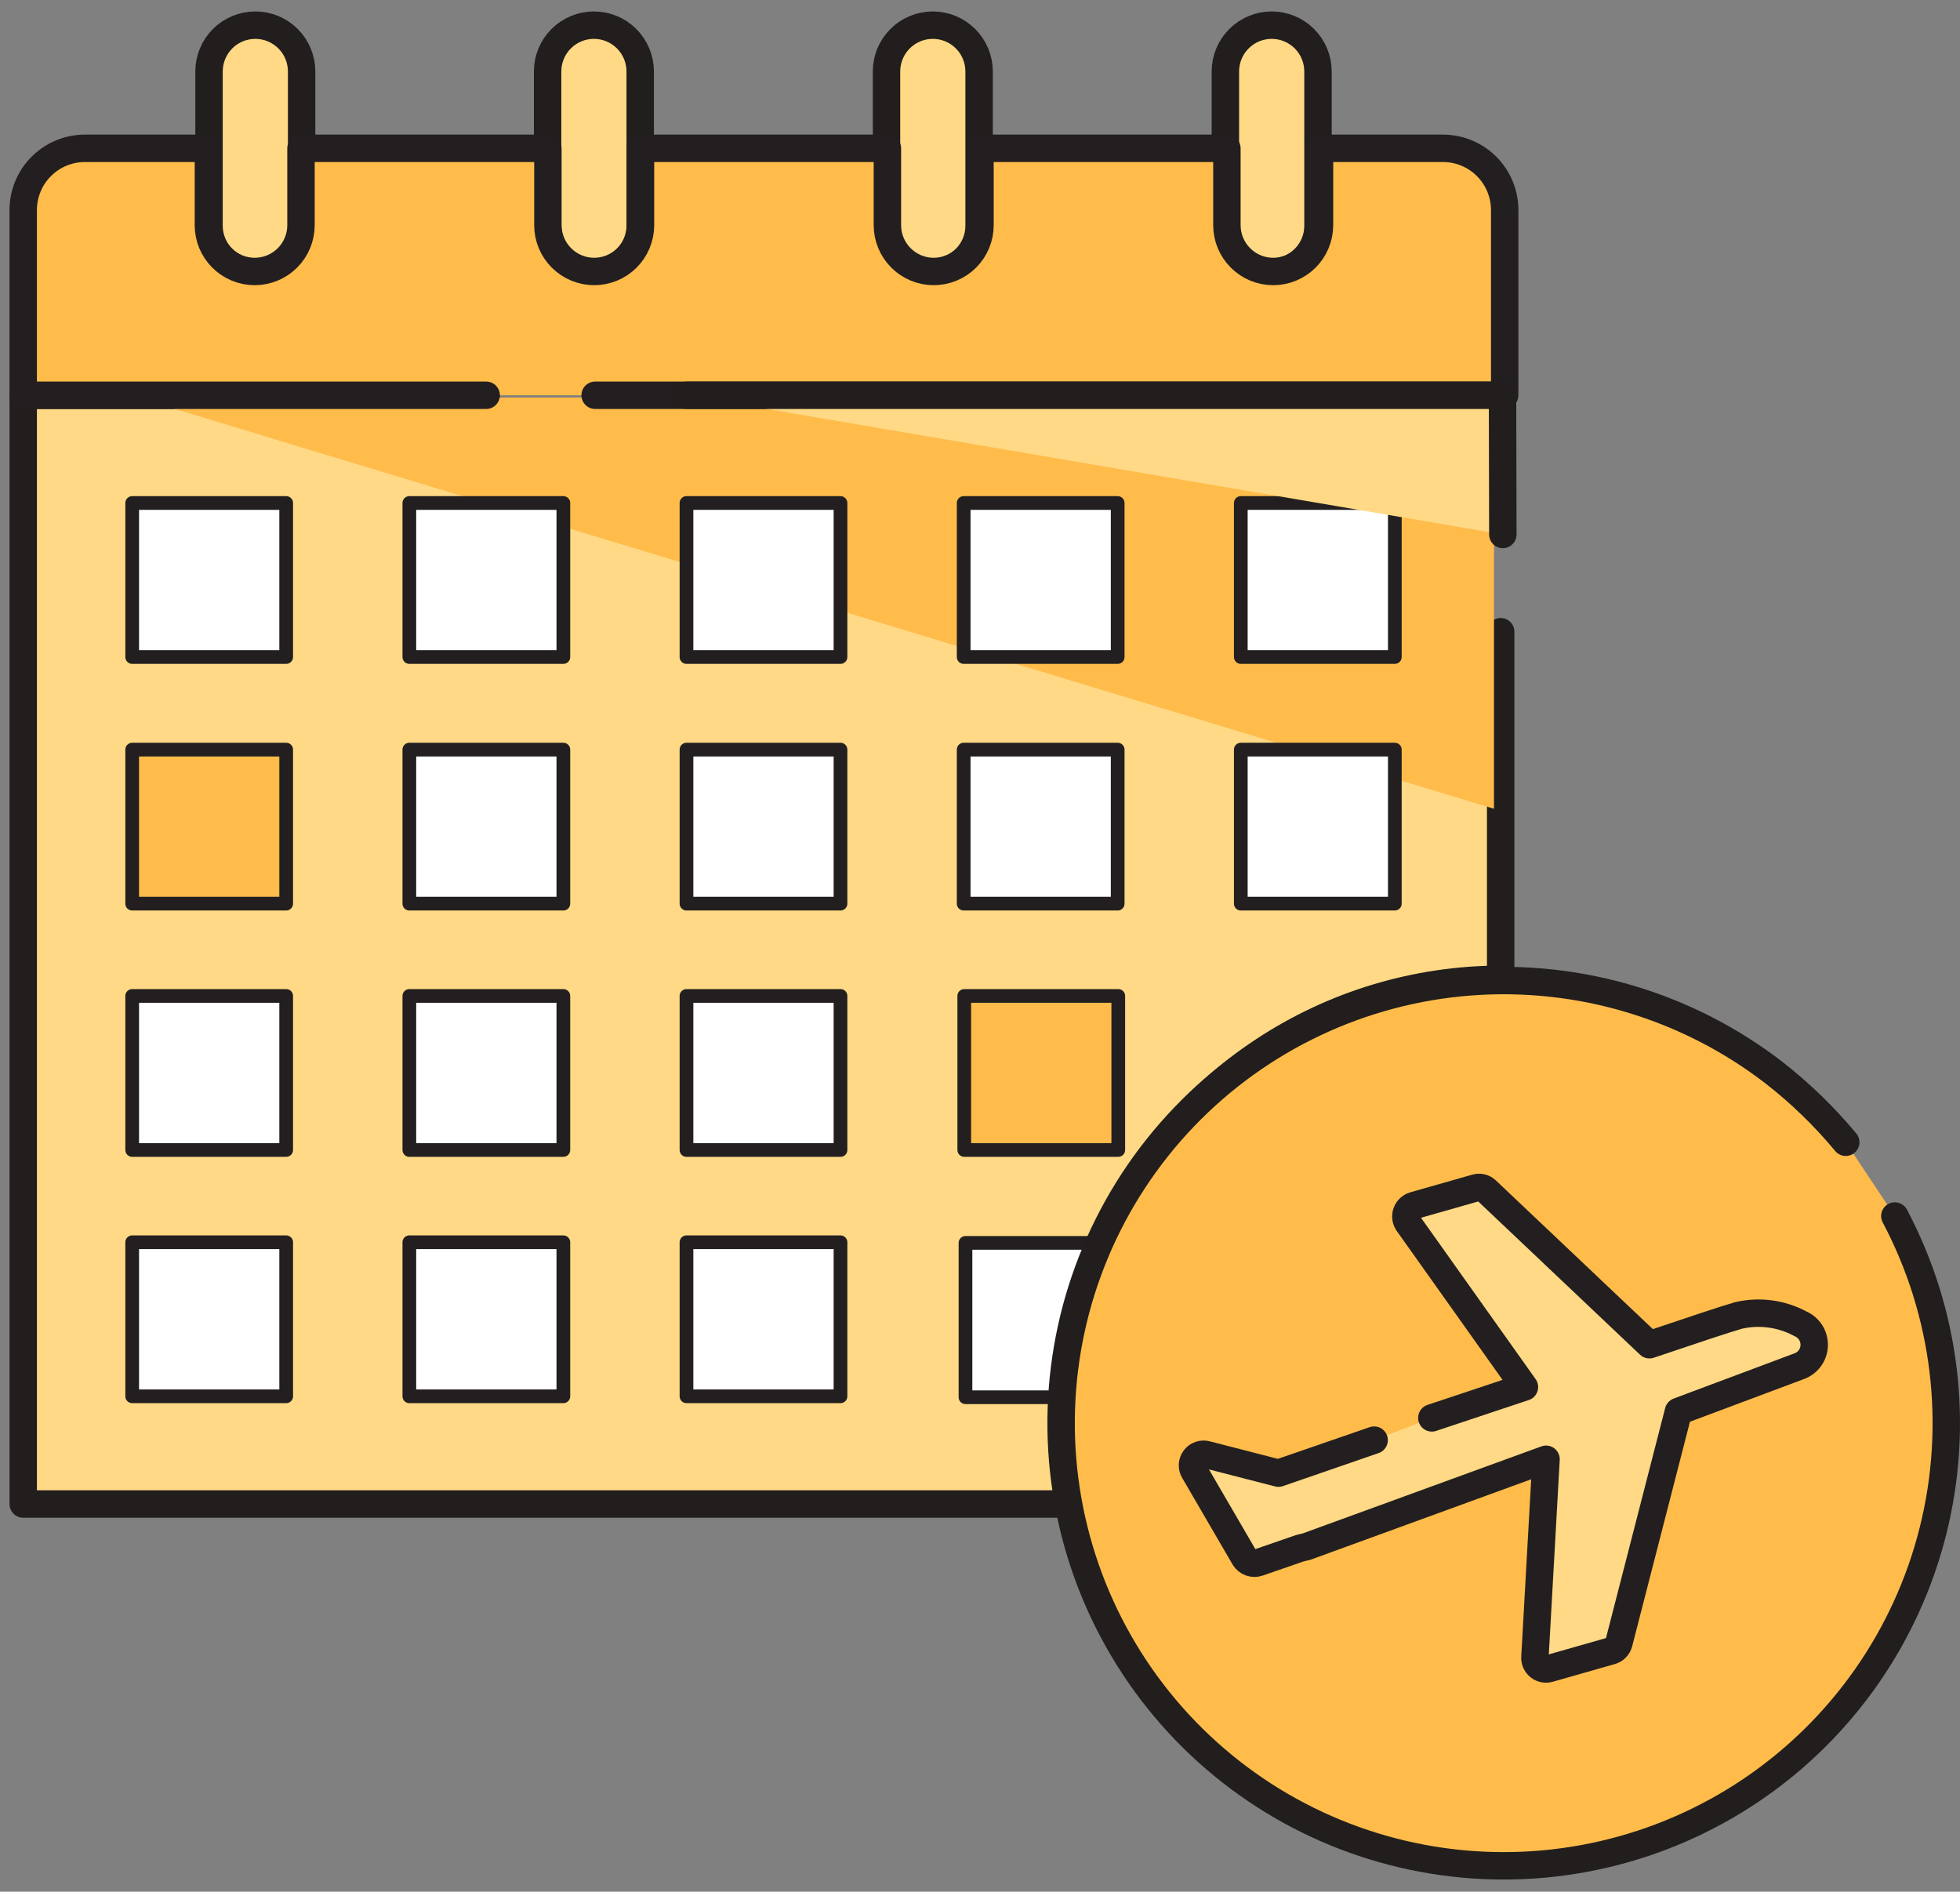 <svg width="143" height="138" viewBox="0 0 143 138" fill="none" xmlns="http://www.w3.org/2000/svg">
<rect x="0" y="0" width="143" height="138" fill="#808080" stroke="none"/>
<path d="M22.006 10.865V16.472C22.006 17.368 21.65 18.227 21.016 18.86C20.383 19.494 19.524 19.85 18.628 19.85C17.732 19.85 16.873 19.494 16.239 18.86C15.606 18.227 15.25 17.368 15.25 16.472V5.213C15.25 4.317 15.606 3.458 16.239 2.825C16.873 2.191 17.732 1.835 18.628 1.835C19.524 1.835 20.383 2.191 21.016 2.825C21.65 3.458 22.006 4.317 22.006 5.213V10.865Z" fill="#FFD985" stroke="#211E1D" stroke-width="2" stroke-linecap="round" stroke-linejoin="round"/>
<path d="M35.471 28.835H1.693V109.72H78.751C78.265 107.501 78.024 105.236 78.03 102.965C78.03 102.582 78.03 102.177 78.03 101.794H78.683C78.938 97.935 79.781 94.138 81.183 90.535H80.575C83.002 84.876 87.034 80.052 92.173 76.658C97.311 73.265 103.33 71.451 109.488 71.439V46.084" fill="#FFD985"/>
<path d="M35.471 28.835H1.693V109.72H78.751C78.265 107.501 78.024 105.236 78.03 102.965C78.03 102.582 78.03 102.177 78.03 101.794H78.683C78.938 97.935 79.781 94.138 81.183 90.535H80.575C83.002 84.876 87.034 80.052 92.173 76.658C97.311 73.265 103.33 71.451 109.488 71.439V46.084" stroke="#211E1D" stroke-width="2" stroke-linecap="round" stroke-linejoin="round"/>
<path d="M10 29H109V59L10 29Z" fill="#FFBC4B"/>
<path d="M20.88 72.655H9.644V83.892H20.88V72.655Z" fill="white" stroke="#231F20" stroke-linecap="round" stroke-linejoin="round"/>
<path d="M81.588 72.655H70.352V83.892H81.588V72.655Z" fill="#FFBC4B" stroke="#231F20" stroke-linecap="round" stroke-linejoin="round"/>
<path d="M81.545 54.685H70.309V65.922H81.545V54.685Z" fill="white" stroke="#231F20" stroke-linecap="round" stroke-linejoin="round"/>
<path d="M41.102 72.655H29.865V83.892H41.102V72.655Z" fill="white" stroke="#231F20" stroke-linecap="round" stroke-linejoin="round"/>
<path d="M81.545 36.694H70.309V47.93H81.545V36.694Z" fill="white" stroke="#231F20" stroke-linecap="round" stroke-linejoin="round"/>
<path d="M41.102 90.624H29.865V101.861H41.102V90.624Z" fill="white" stroke="#231F20" stroke-linecap="round" stroke-linejoin="round"/>
<path d="M41.102 36.694H29.865V47.93H41.102V36.694Z" fill="white" stroke="#231F20" stroke-linecap="round" stroke-linejoin="round"/>
<path d="M101.765 36.694H90.528V47.93H101.765V36.694Z" fill="white" stroke="#231F20" stroke-linecap="round" stroke-linejoin="round"/>
<path d="M61.322 72.655H50.085V83.892H61.322V72.655Z" fill="white" stroke="#231F20" stroke-linecap="round" stroke-linejoin="round"/>
<path d="M20.88 54.685H9.644V65.922H20.88V54.685Z" fill="#FFBC4B" stroke="#231F20" stroke-linecap="round" stroke-linejoin="round"/>
<path d="M20.88 90.624H9.644V101.861H20.88V90.624Z" fill="white" stroke="#231F20" stroke-linecap="round" stroke-linejoin="round"/>
<path d="M70.441 101.929H78.886C79.141 98.07 79.984 94.273 81.385 90.67H70.441V101.929Z" fill="white" stroke="#231F20" stroke-linecap="round" stroke-linejoin="round"/>
<path d="M101.765 54.685H90.528V65.922H101.765V54.685Z" fill="white" stroke="#231F20" stroke-linecap="round" stroke-linejoin="round"/>
<path d="M20.88 36.694H9.644V47.93H20.88V36.694Z" fill="white" stroke="#231F20" stroke-linecap="round" stroke-linejoin="round"/>
<path d="M61.322 54.685H50.085V65.922H61.322V54.685Z" fill="white" stroke="#231F20" stroke-linecap="round" stroke-linejoin="round"/>
<path d="M61.322 90.624H50.085V101.861H61.322V90.624Z" fill="white" stroke="#231F20" stroke-linecap="round" stroke-linejoin="round"/>
<path d="M41.102 54.685H29.865V65.922H41.102V54.685Z" fill="white" stroke="#231F20" stroke-linecap="round" stroke-linejoin="round"/>
<path d="M61.322 36.694H50.085V47.93H61.322V36.694Z" fill="white" stroke="#231F20" stroke-linecap="round" stroke-linejoin="round"/>
<path d="M138.245 88.71C141.975 95.753 142.969 103.926 141.035 111.658C139.102 119.389 134.378 126.132 127.772 130.59C121.166 135.048 113.145 136.905 105.252 135.805C97.359 134.705 90.151 130.725 85.016 124.631C79.881 118.537 77.18 110.759 77.434 102.794C77.688 94.829 80.879 87.239 86.392 81.484C91.905 75.73 99.352 72.217 107.299 71.622C115.246 71.028 123.132 73.392 129.441 78.262C131.36 79.758 133.111 81.457 134.665 83.329" fill="#FFBC4B"/>
<path d="M138.245 88.71C141.975 95.753 142.969 103.926 141.035 111.658C139.102 119.389 134.378 126.132 127.772 130.59C121.166 135.048 113.145 136.905 105.252 135.805C97.359 134.705 90.151 130.725 85.016 124.631C79.881 118.537 77.18 110.759 77.434 102.794C77.688 94.829 80.879 87.239 86.392 81.484C91.905 75.73 99.352 72.217 107.299 71.622C115.246 71.028 123.132 73.392 129.441 78.262C131.36 79.758 133.111 81.457 134.665 83.329" stroke="#211E1D" stroke-width="2" stroke-linecap="round" stroke-linejoin="round"/>
<path d="M96.159 10.865V16.472C96.159 17.368 95.803 18.227 95.169 18.86C94.536 19.494 93.677 19.85 92.781 19.85C91.885 19.85 91.026 19.494 90.393 18.86C89.759 18.227 89.403 17.368 89.403 16.472V5.213C89.403 4.317 89.759 3.458 90.393 2.825C91.026 2.191 91.885 1.835 92.781 1.835C93.677 1.835 94.536 2.191 95.169 2.825C95.803 3.458 96.159 4.317 96.159 5.213V10.865Z" fill="#FFD985" stroke="#211E1D" stroke-width="2" stroke-linecap="round" stroke-linejoin="round"/>
<path d="M46.709 10.865V16.472C46.709 17.368 46.353 18.227 45.719 18.86C45.086 19.494 44.227 19.85 43.331 19.85C42.435 19.85 41.576 19.494 40.942 18.86C40.309 18.227 39.953 17.368 39.953 16.472V5.213C39.953 4.317 40.309 3.458 40.942 2.825C41.576 2.191 42.435 1.835 43.331 1.835C44.227 1.835 45.086 2.191 45.719 2.825C46.353 3.458 46.709 4.317 46.709 5.213V10.865Z" fill="#FFD985" stroke="#211E1D" stroke-width="2" stroke-linecap="round" stroke-linejoin="round"/>
<path d="M71.434 10.865V16.472C71.434 17.368 71.078 18.227 70.445 18.86C69.811 19.494 68.952 19.85 68.056 19.85C67.161 19.85 66.302 19.494 65.668 18.86C65.035 18.227 64.679 17.368 64.679 16.472V5.213C64.679 4.317 65.035 3.458 65.668 2.825C66.302 2.191 67.161 1.835 68.056 1.835C68.952 1.835 69.811 2.191 70.445 2.825C71.078 3.458 71.434 4.317 71.434 5.213V10.865Z" fill="#FFD985" stroke="#211E1D" stroke-width="2" stroke-linecap="round" stroke-linejoin="round"/>
<path d="M35.471 28.835H1.693V15.324C1.693 14.129 2.168 12.984 3.012 12.139C3.857 11.295 5.003 10.82 6.197 10.82H15.204V16.427C15.204 17.323 15.56 18.182 16.194 18.816C16.827 19.449 17.686 19.805 18.582 19.805C19.478 19.805 20.337 19.449 20.97 18.816C21.604 18.182 21.96 17.323 21.96 16.427V10.82H39.974V16.427C39.974 17.323 40.33 18.182 40.964 18.816C41.597 19.449 42.456 19.805 43.352 19.805C44.248 19.805 45.107 19.449 45.74 18.816C46.374 18.182 46.73 17.323 46.73 16.427V10.82H64.744V16.427C64.744 17.323 65.1 18.182 65.734 18.816C66.367 19.449 67.226 19.805 68.122 19.805C69.018 19.805 69.877 19.449 70.51 18.816C71.144 18.182 71.5 17.323 71.5 16.427V10.82H89.514V16.427C89.514 17.323 89.87 18.182 90.504 18.816C91.137 19.449 91.996 19.805 92.892 19.805C93.788 19.805 94.647 19.449 95.281 18.816C95.914 18.182 96.27 17.323 96.27 16.427V10.82H105.277C106.472 10.82 107.617 11.295 108.462 12.139C109.306 12.984 109.781 14.129 109.781 15.324V28.835H43.42" fill="#FFBC4B"/>
<path d="M35.471 28.835H1.693V15.324C1.693 14.129 2.168 12.984 3.012 12.139C3.857 11.295 5.003 10.82 6.197 10.82H15.204V16.427C15.204 17.323 15.56 18.182 16.194 18.816C16.827 19.449 17.686 19.805 18.582 19.805C19.478 19.805 20.337 19.449 20.97 18.816C21.604 18.182 21.96 17.323 21.96 16.427V10.82H39.974V16.427C39.974 17.323 40.33 18.182 40.964 18.816C41.597 19.449 42.456 19.805 43.352 19.805C44.248 19.805 45.107 19.449 45.74 18.816C46.374 18.182 46.73 17.323 46.73 16.427V10.82H64.744V16.427C64.744 17.323 65.1 18.182 65.734 18.816C66.367 19.449 67.226 19.805 68.122 19.805C69.018 19.805 69.877 19.449 70.51 18.816C71.144 18.182 71.5 17.323 71.5 16.427V10.82H89.514V16.427C89.514 17.323 89.87 18.182 90.504 18.816C91.137 19.449 91.996 19.805 92.892 19.805C93.788 19.805 94.647 19.449 95.281 18.816C95.914 18.182 96.27 17.323 96.27 16.427V10.82H105.277C106.472 10.82 107.617 11.295 108.462 12.139C109.306 12.984 109.781 14.129 109.781 15.324V28.835H43.42" stroke="#231F20" stroke-width="2" stroke-linecap="round" stroke-linejoin="round"/>
<path d="M109.646 38.99L109.623 28.835H50.085" fill="#FFD985"/>
<path d="M109.646 38.99L109.623 28.835H50.085" stroke="#211E1D" stroke-width="2" stroke-linecap="round" stroke-linejoin="round"/>
<path d="M100.256 105.059L93.275 107.468L88.028 106.117C87.87 106.073 87.703 106.078 87.548 106.132C87.393 106.185 87.258 106.284 87.16 106.416C87.063 106.547 87.007 106.706 87.001 106.869C86.996 107.033 87.04 107.195 87.127 107.333L90.798 113.638C90.899 113.8 91.052 113.924 91.231 113.989C91.411 114.054 91.607 114.058 91.789 113.998L94.851 112.94L95.324 112.827L112.798 106.455L111.988 120.889C111.979 121.019 112.001 121.15 112.054 121.269C112.106 121.389 112.187 121.494 112.288 121.576C112.39 121.657 112.51 121.713 112.638 121.739C112.766 121.764 112.898 121.759 113.023 121.722L117.527 120.439C117.668 120.403 117.797 120.329 117.9 120.226C118.003 120.123 118.077 119.994 118.113 119.853L122.459 102.964L131.241 99.677C131.559 99.567 131.836 99.364 132.037 99.093C132.237 98.823 132.351 98.498 132.363 98.162C132.375 97.825 132.285 97.493 132.105 97.209C131.925 96.925 131.663 96.702 131.353 96.569C129.975 95.828 128.375 95.612 126.85 95.961C125.971 96.209 123.539 97.02 120.342 98.1L108.452 86.841C108.349 86.743 108.222 86.674 108.083 86.643C107.944 86.611 107.799 86.617 107.664 86.661L103.16 87.945C103.036 87.983 102.922 88.049 102.828 88.139C102.733 88.229 102.661 88.339 102.618 88.462C102.574 88.585 102.559 88.716 102.575 88.845C102.592 88.974 102.638 89.098 102.71 89.206L111.222 101.186L104.466 103.437" fill="#FFD985"/>
<path d="M100.256 105.059L93.275 107.468L88.028 106.117C87.87 106.073 87.703 106.078 87.548 106.132C87.393 106.185 87.258 106.284 87.16 106.416C87.063 106.547 87.007 106.706 87.001 106.869C86.996 107.033 87.04 107.195 87.127 107.333L90.798 113.638C90.899 113.8 91.052 113.924 91.231 113.989C91.411 114.054 91.607 114.058 91.789 113.998L94.851 112.94L95.324 112.827L112.798 106.455L111.988 120.889C111.979 121.019 112.001 121.15 112.054 121.269C112.106 121.389 112.187 121.494 112.288 121.576C112.39 121.657 112.51 121.713 112.638 121.739C112.766 121.764 112.898 121.759 113.023 121.722L117.527 120.439C117.668 120.403 117.797 120.329 117.9 120.226C118.003 120.123 118.077 119.994 118.113 119.853L122.459 102.964L131.241 99.677C131.559 99.567 131.836 99.364 132.037 99.093C132.237 98.823 132.351 98.498 132.363 98.162C132.375 97.825 132.285 97.493 132.105 97.209C131.925 96.925 131.663 96.702 131.353 96.569C129.975 95.828 128.375 95.612 126.85 95.961C125.971 96.209 123.539 97.02 120.342 98.1L108.452 86.841C108.349 86.743 108.222 86.674 108.083 86.643C107.944 86.611 107.799 86.617 107.664 86.661L103.16 87.945C103.036 87.983 102.922 88.049 102.828 88.139C102.733 88.229 102.661 88.339 102.618 88.462C102.574 88.585 102.559 88.716 102.575 88.845C102.592 88.974 102.638 89.098 102.71 89.206L111.222 101.186L104.466 103.437" stroke="#231F20" stroke-width="2" stroke-linecap="round" stroke-linejoin="round"/>
</svg>
